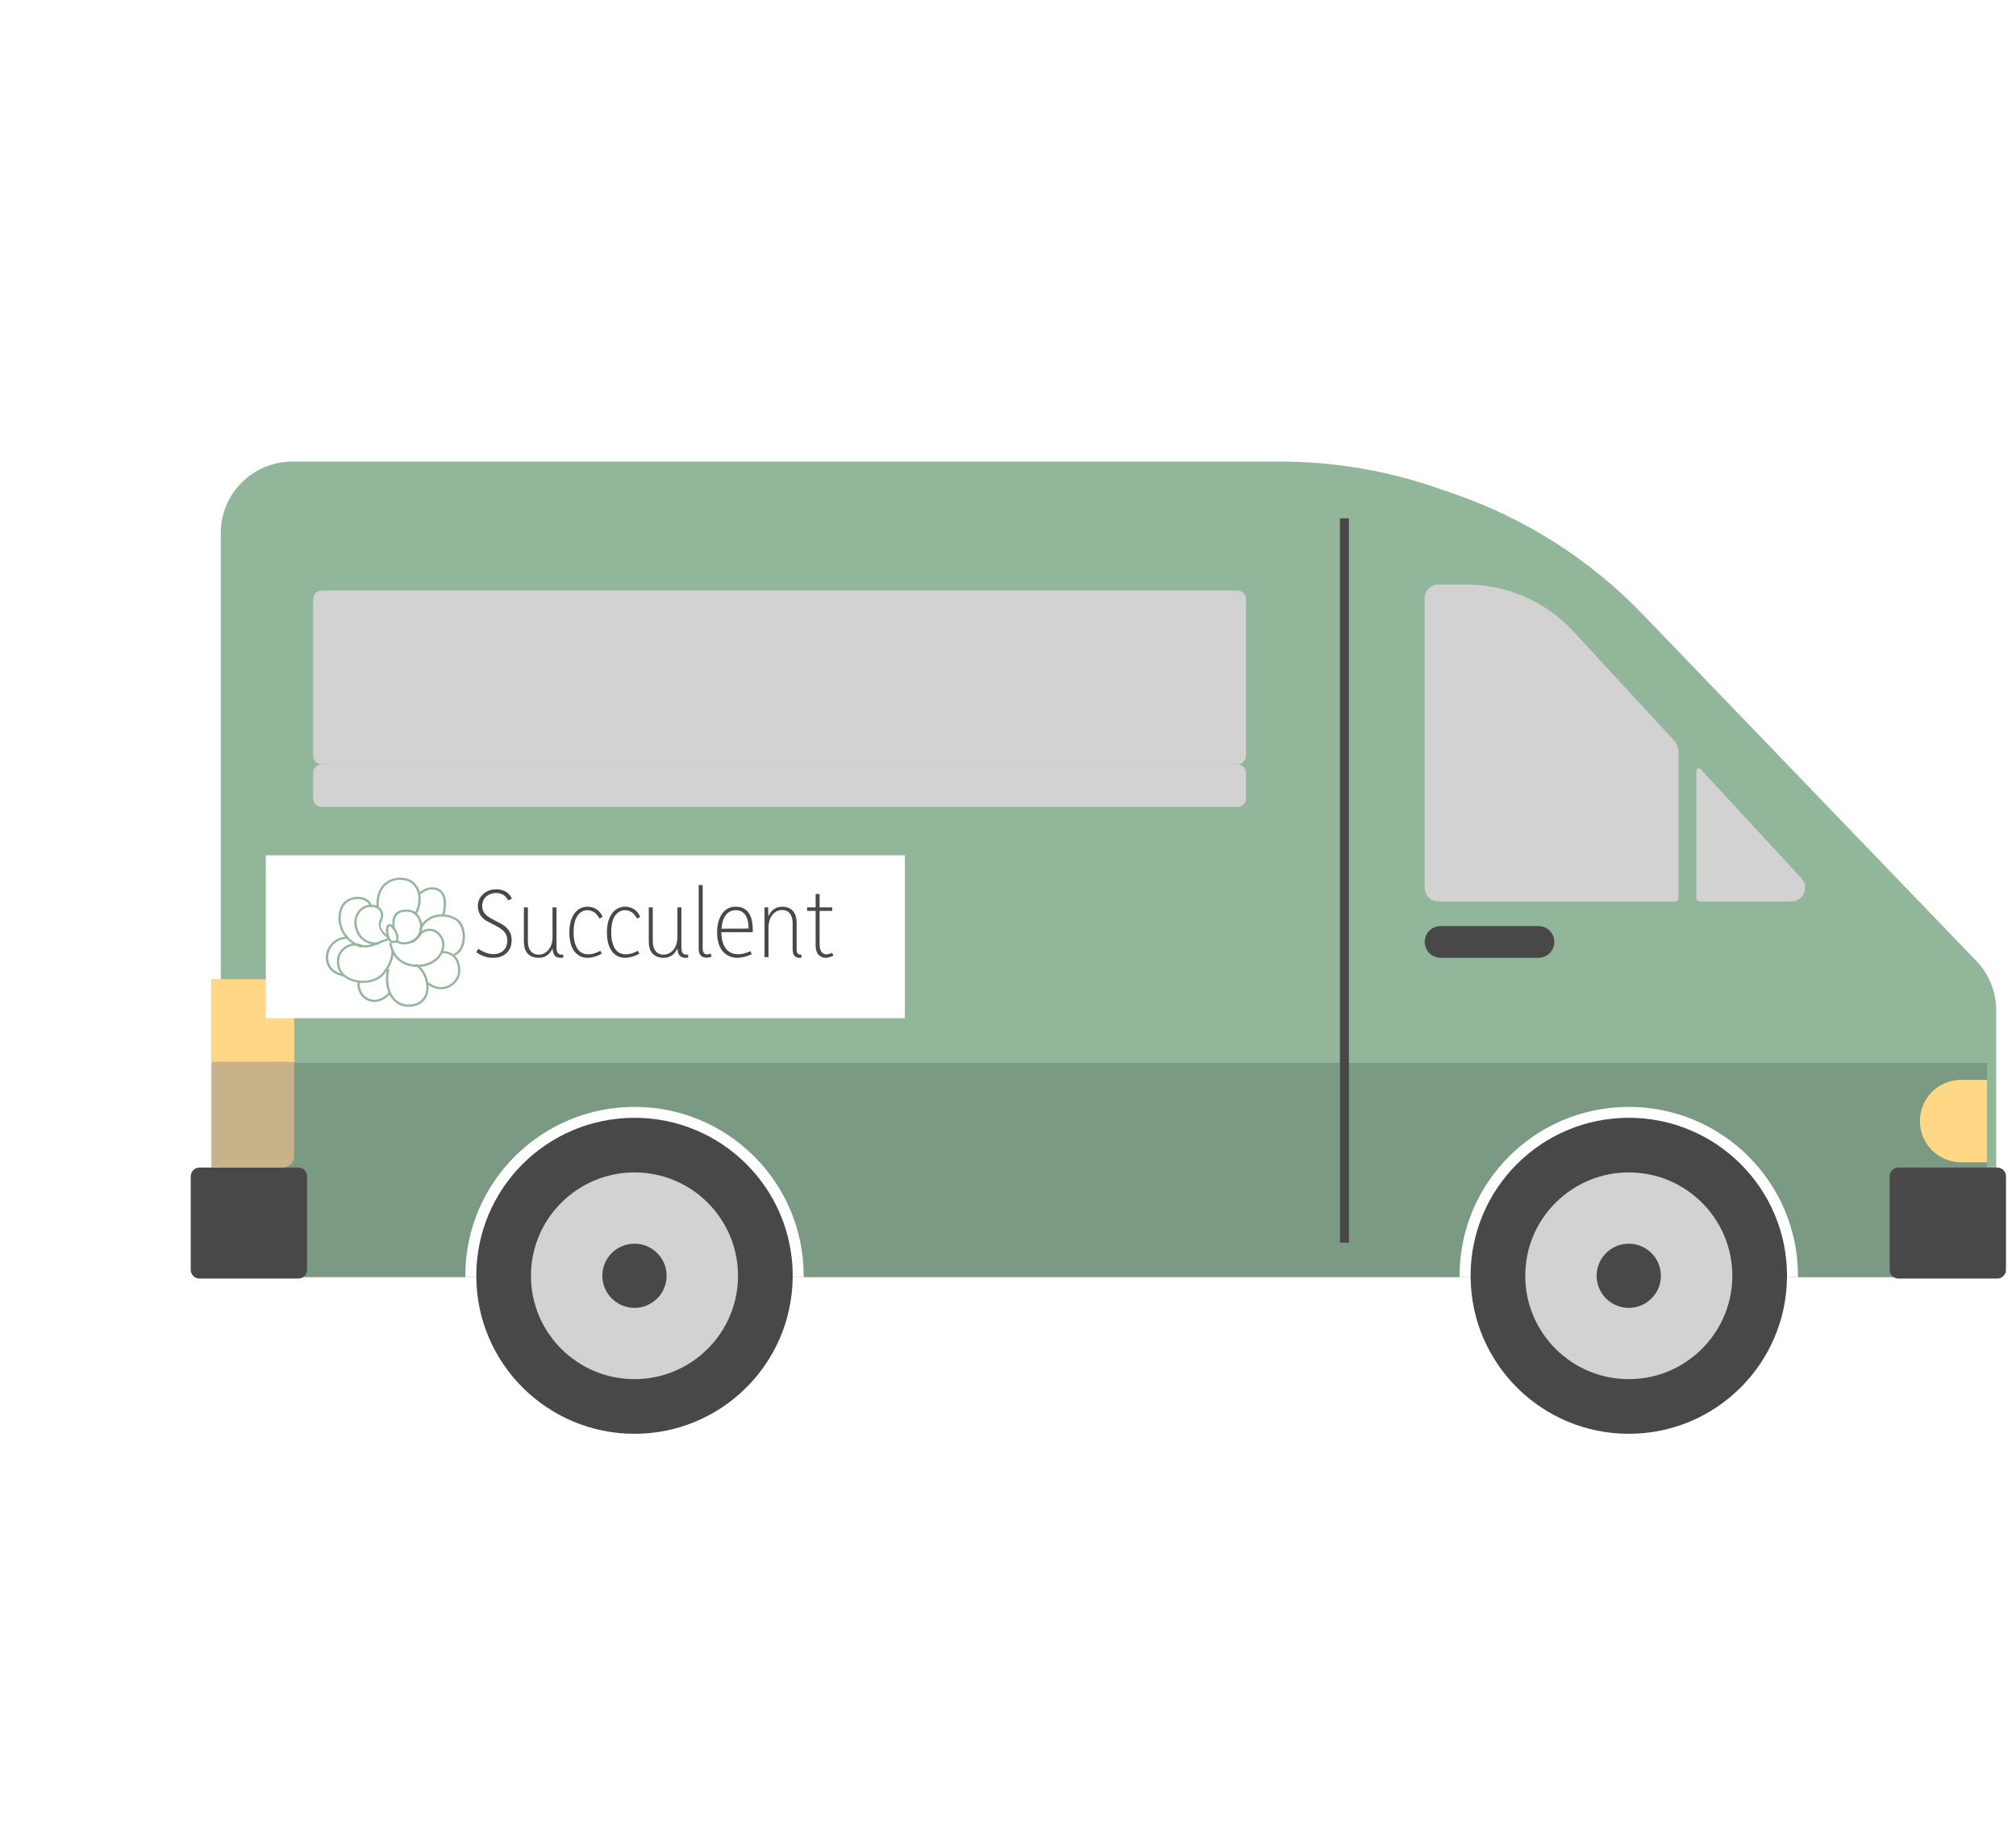 <svg width="297" height="270" viewBox="0 0 297 270" fill="none" xmlns="http://www.w3.org/2000/svg">
<g clip-path="url(#clip0)">
<g filter="url(#filter0_d)">
<path d="M294.082 143.845V183.156L32.525 183.138V73.528C32.525 67.709 37.246 63 43.073 63H188.617C196.437 63 204.195 64.303 211.588 66.842L214.167 67.731C224.729 71.371 234.268 77.458 242.004 85.499L291.146 136.552C293.033 138.515 294.082 141.125 294.082 143.845Z" fill="#92B69A"/>
<path opacity="0.3" d="M292.721 151.582H31.164V183.156H292.721V151.582Z" fill="#45594F"/>
<path d="M118.397 182.945C118.397 183.011 118.397 183.068 118.392 183.129V183.147H68.554C68.554 183.143 68.554 183.143 68.554 183.138C68.554 183.134 68.554 183.134 68.554 183.129C68.549 183.072 68.549 183.011 68.549 182.945C68.549 169.204 79.711 158.065 93.473 158.065C107.235 158.06 118.397 169.2 118.397 182.945Z" fill="white"/>
<path d="M116.783 182.945C116.783 183.002 116.783 183.068 116.779 183.129C116.783 183.138 116.783 183.143 116.779 183.147C116.783 183.16 116.783 183.169 116.779 183.178C116.655 195.928 106.265 206.222 93.473 206.222C80.667 206.222 70.273 195.91 70.171 183.147C70.171 183.147 70.167 183.147 70.171 183.143C70.167 183.138 70.167 183.134 70.171 183.129C70.167 183.072 70.167 183.006 70.167 182.945C70.167 170.089 80.601 159.671 93.477 159.671C106.345 159.671 116.783 170.089 116.783 182.945Z" fill="#484848"/>
<path d="M78.221 182.945C78.221 191.351 85.049 198.172 93.477 198.172C97.295 198.172 100.773 196.773 103.448 194.454C106.68 191.668 108.725 187.539 108.725 182.945C108.725 174.538 101.897 167.717 93.477 167.717C89.334 167.717 85.569 169.371 82.818 172.06C79.979 174.816 78.221 178.675 78.221 182.945Z" fill="#D2D2D2"/>
<path d="M98.207 182.944C98.207 185.554 96.087 187.671 93.473 187.671C90.859 187.671 88.738 185.554 88.738 182.944C88.738 180.335 90.859 178.218 93.473 178.218C96.087 178.218 98.207 180.335 98.207 182.944Z" fill="#484848"/>
<path d="M264.879 182.945C264.879 183.011 264.879 183.068 264.875 183.129V183.147H215.032C215.032 183.143 215.032 183.143 215.032 183.138C215.032 183.134 215.032 183.134 215.032 183.129C215.027 183.072 215.027 183.011 215.027 182.945C215.027 169.204 226.189 158.065 239.951 158.065C253.713 158.06 264.879 169.2 264.879 182.945Z" fill="white"/>
<path d="M263.266 182.945C263.266 183.002 263.266 183.068 263.261 183.129C263.266 183.138 263.266 183.143 263.261 183.147C263.266 183.16 263.266 183.169 263.261 183.178C263.138 195.928 252.748 206.222 239.955 206.222C227.15 206.222 216.755 195.91 216.654 183.147C216.654 183.147 216.65 183.147 216.654 183.143C216.65 183.138 216.65 183.134 216.654 183.129C216.65 183.072 216.65 183.006 216.65 182.945C216.65 170.089 227.084 159.671 239.96 159.671C252.827 159.671 263.266 170.089 263.266 182.945Z" fill="#484848"/>
<path d="M224.703 182.945C224.703 191.351 231.531 198.172 239.96 198.172C243.777 198.172 247.255 196.773 249.931 194.454C253.162 191.668 255.208 187.539 255.208 182.945C255.208 174.538 248.379 167.717 239.96 167.717C235.816 167.717 232.052 169.371 229.301 172.06C226.458 174.816 224.703 178.675 224.703 182.945Z" fill="#D2D2D2"/>
<path d="M244.685 182.944C244.685 185.554 242.565 187.671 239.951 187.671C237.337 187.671 235.217 185.554 235.217 182.944C235.217 180.335 237.337 178.218 239.951 178.218C242.565 178.218 244.685 180.335 244.685 182.944Z" fill="#484848"/>
<path d="M294.237 166.999H279.677C278.967 166.999 278.39 167.576 278.39 168.284V182.069C278.39 182.777 278.967 183.354 279.677 183.354H294.237C294.947 183.354 295.524 182.777 295.524 182.069V168.284C295.52 167.576 294.947 166.999 294.237 166.999Z" fill="#484848"/>
<path d="M43.947 166.999H29.387C28.677 166.999 28.1 167.576 28.1 168.284V182.069C28.1 182.777 28.677 183.354 29.387 183.354H43.947C44.657 183.354 45.234 182.777 45.234 182.069V168.284C45.23 167.576 44.657 166.999 43.947 166.999Z" fill="#484848"/>
<path d="M292.721 154.086V166.229H288.926C285.567 166.229 282.842 163.509 282.842 160.155C282.842 158.479 283.526 156.96 284.623 155.86C285.725 154.76 287.246 154.082 288.926 154.082H292.721V154.086Z" fill="#FFD785"/>
<path d="M198.726 71.362H197.404V178.063H198.726V71.362Z" fill="#484848"/>
<path d="M228.988 133.762C228.988 135.051 227.939 136.099 226.647 136.099H212.228C210.937 136.099 209.887 135.051 209.887 133.762C209.887 132.472 210.937 131.425 212.228 131.425H226.647C227.939 131.42 228.988 132.468 228.988 133.762Z" fill="#484848"/>
<path d="M41.673 139.268C42.594 139.268 43.343 140.016 43.343 140.936V165.331C43.343 166.251 42.594 166.999 41.673 166.999H31.164V139.268H41.673Z" fill="#C7B28A"/>
<path d="M41.673 139.268C42.594 139.268 43.343 140.016 43.343 140.936V151.419H31.164V139.268H41.673Z" fill="#FFD785"/>
<path d="M265.408 124.405L250.561 108.332C250.456 108.217 250.293 108.182 250.147 108.235C250.002 108.292 249.909 108.429 249.909 108.583V127.292C249.909 127.574 250.138 127.802 250.42 127.802H263.914C264.72 127.802 265.448 127.327 265.774 126.588C266.1 125.857 265.955 124.995 265.408 124.405Z" fill="#D2D2D2"/>
<path d="M231.796 88.016C227.732 83.615 222.005 81.111 216.006 81.111H211.911C210.791 81.111 209.883 82.017 209.883 83.135V125.778C209.883 126.896 210.791 127.802 211.911 127.802H246.766C247.048 127.802 247.277 127.574 247.277 127.292V105.836C247.277 105.159 247.022 104.507 246.563 104.01L231.796 88.016Z" fill="#D2D2D2"/>
<path d="M182.305 82H47.389C46.693 82 46.129 82.563 46.129 83.259V106.334C46.129 107.029 46.693 107.593 47.389 107.593H182.305C183.002 107.593 183.566 107.029 183.566 106.334V83.263C183.566 82.568 183.002 82 182.305 82Z" fill="#D2D2D2"/>
<path d="M182.305 107.593H47.389C46.693 107.593 46.129 108.156 46.129 108.851V112.61C46.129 113.305 46.693 113.869 47.389 113.869H182.305C183.002 113.869 183.566 113.305 183.566 112.61V108.851C183.566 108.156 183.002 107.593 182.305 107.593Z" fill="#D2D2D2"/>
<rect x="39.16" y="121" width="94.149" height="24" fill="white"/>
<path d="M75.379 133.524C75.379 132.558 74.949 131.796 74.09 131.239C73.943 131.142 73.465 130.888 72.654 130.478C71.912 130.097 71.438 129.706 71.233 129.306C71.106 129.052 71.043 128.778 71.043 128.485C71.043 127.724 71.365 127.167 72.01 126.815C72.342 126.64 72.693 126.552 73.064 126.552C73.806 126.552 74.368 126.845 74.749 127.431C74.798 127.509 74.842 127.582 74.881 127.65L75.408 127.387C75.086 126.645 74.495 126.2 73.636 126.054C73.46 126.024 73.289 126.01 73.123 126.01C72.283 126.01 71.595 126.283 71.058 126.83C70.618 127.289 70.398 127.841 70.398 128.485C70.398 129.384 70.808 130.102 71.629 130.639C71.756 130.717 72.229 130.966 73.05 131.386C73.811 131.767 74.305 132.177 74.529 132.616C74.666 132.89 74.734 133.192 74.734 133.524C74.734 134.413 74.383 135.023 73.68 135.355C73.377 135.492 73.045 135.561 72.683 135.561C71.971 135.551 71.238 135.292 70.486 134.784L70.164 135.282C70.945 135.829 71.77 136.103 72.639 136.103C73.636 136.103 74.388 135.771 74.895 135.106C75.218 134.667 75.379 134.14 75.379 133.524ZM82.615 136.103C82.683 136.103 82.81 136.093 82.996 136.073L82.967 135.619C82.898 135.629 82.82 135.634 82.732 135.634C82.342 135.634 82.107 135.438 82.029 135.048C82 134.901 81.985 134.716 81.985 134.491V128.676H81.399V132.982C81.399 134.057 81.067 134.828 80.403 135.297C80.091 135.521 79.749 135.634 79.378 135.634C78.636 135.634 78.142 135.277 77.898 134.564C77.81 134.301 77.766 134.003 77.766 133.671V128.676H77.18V133.715C77.18 134.936 77.635 135.692 78.543 135.985C78.787 136.063 79.055 136.103 79.349 136.103C80.227 136.103 80.882 135.702 81.311 134.901C81.341 134.843 81.37 134.784 81.399 134.726C81.448 135.458 81.687 135.893 82.117 136.029C82.263 136.078 82.43 136.103 82.615 136.103ZM88.65 135.502L88.445 135.062C87.81 135.414 87.21 135.59 86.643 135.59C85.696 135.59 85.056 135.062 84.725 134.008C84.578 133.529 84.505 132.978 84.505 132.353C84.505 130.868 84.866 129.877 85.589 129.379C85.872 129.184 86.189 129.086 86.541 129.086C87.293 129.096 87.884 129.506 88.313 130.316L88.782 130.082C88.45 129.311 87.908 128.832 87.156 128.646C86.971 128.598 86.78 128.573 86.585 128.573C85.589 128.573 84.847 129.052 84.358 130.009C84.036 130.644 83.875 131.42 83.875 132.338C83.875 133.969 84.309 135.087 85.179 135.692C85.569 135.966 86.018 136.103 86.526 136.103C87.239 136.093 87.947 135.893 88.65 135.502ZM94.187 135.502L93.982 135.062C93.347 135.414 92.747 135.59 92.18 135.59C91.233 135.59 90.594 135.062 90.262 134.008C90.115 133.529 90.042 132.978 90.042 132.353C90.042 130.868 90.403 129.877 91.126 129.379C91.409 129.184 91.726 129.086 92.078 129.086C92.83 129.096 93.421 129.506 93.85 130.316L94.319 130.082C93.987 129.311 93.445 128.832 92.693 128.646C92.508 128.598 92.317 128.573 92.122 128.573C91.126 128.573 90.384 129.052 89.895 130.009C89.573 130.644 89.412 131.42 89.412 132.338C89.412 133.969 89.847 135.087 90.716 135.692C91.106 135.966 91.555 136.103 92.063 136.103C92.776 136.093 93.484 135.893 94.187 135.502ZM101.014 136.103C101.082 136.103 101.209 136.093 101.394 136.073L101.365 135.619C101.297 135.629 101.219 135.634 101.131 135.634C100.74 135.634 100.506 135.438 100.428 135.048C100.398 134.901 100.384 134.716 100.384 134.491V128.676H99.798V132.982C99.798 134.057 99.466 134.828 98.802 135.297C98.489 135.521 98.147 135.634 97.776 135.634C97.034 135.634 96.541 135.277 96.297 134.564C96.209 134.301 96.165 134.003 96.165 133.671V128.676H95.579V133.715C95.579 134.936 96.033 135.692 96.941 135.985C97.185 136.063 97.454 136.103 97.747 136.103C98.626 136.103 99.28 135.702 99.71 134.901C99.739 134.843 99.768 134.784 99.798 134.726C99.847 135.458 100.086 135.893 100.516 136.029C100.662 136.078 100.828 136.103 101.014 136.103ZM104.075 136.088C104.319 136.088 104.578 136.029 104.851 135.912L104.69 135.473C104.485 135.561 104.305 135.604 104.148 135.604C103.738 135.585 103.528 135.292 103.518 134.726V125.38H102.932V134.799C102.932 135.453 103.182 135.863 103.68 136.029C103.807 136.068 103.938 136.088 104.075 136.088ZM110.74 135.575L110.55 135.121C109.915 135.424 109.314 135.575 108.748 135.575C107.713 135.575 106.995 135.092 106.595 134.125C106.38 133.627 106.272 133.036 106.272 132.353V132.323H110.901V132.03C110.901 129.96 110.218 128.817 108.85 128.603C108.694 128.583 108.538 128.573 108.382 128.573C107.376 128.573 106.624 129.062 106.126 130.038C105.804 130.683 105.642 131.449 105.642 132.338C105.642 133.959 106.126 135.072 107.093 135.678C107.542 135.961 108.059 136.103 108.645 136.103C109.3 136.093 109.998 135.917 110.74 135.575ZM108.382 129.086C109.329 129.086 109.93 129.628 110.183 130.712C110.252 131.054 110.286 131.415 110.286 131.796L106.287 131.811C106.394 130.473 106.834 129.618 107.605 129.247C107.849 129.14 108.108 129.086 108.382 129.086ZM118.05 135.619C117.698 135.658 117.483 135.536 117.405 135.253C117.376 135.116 117.361 134.931 117.361 134.696V130.961C117.361 129.76 116.927 129.008 116.057 128.705C115.813 128.617 115.54 128.573 115.237 128.573C114.29 128.583 113.606 129.062 113.186 130.009L113.172 128.676H112.63V136H113.216V131.737C113.216 130.634 113.548 129.848 114.212 129.379C114.524 129.164 114.856 129.057 115.208 129.057C115.97 129.057 116.458 129.442 116.673 130.214C116.741 130.468 116.775 130.746 116.775 131.049V134.784C116.775 135.575 117.039 136.01 117.566 136.088C117.635 136.098 117.703 136.103 117.771 136.103C117.849 136.103 117.952 136.093 118.079 136.073L118.05 135.619ZM122.781 135.766L122.591 135.355C122.288 135.512 122.019 135.59 121.785 135.59C121.17 135.59 120.828 135.189 120.76 134.389C120.75 134.281 120.745 134.179 120.745 134.081V129.188H122.605V128.676H120.745V126.698H120.159V128.676H118.899V129.188H120.159V134.257C120.159 135.155 120.462 135.731 121.067 135.985C121.253 136.063 121.453 136.103 121.668 136.103C122.019 136.093 122.391 135.98 122.781 135.766Z" fill="#484848"/>
<path d="M58.089 133.924V133.601C58.234 133.601 58.402 133.556 58.402 133.211C58.402 132.894 58.247 132.436 58.01 132.049C57.779 131.671 57.507 131.429 57.32 131.429V131.106C57.757 131.106 58.136 131.645 58.279 131.877C58.551 132.32 58.718 132.83 58.718 133.211C58.718 133.656 58.484 133.924 58.089 133.924Z" fill="#92B69A"/>
<path d="M58.252 133.79L58.059 133.534C57.938 133.619 57.77 133.686 57.56 133.41C57.37 133.16 57.226 132.708 57.19 132.261C57.157 131.828 57.239 131.473 57.393 131.362L57.2 131.106C56.836 131.366 56.842 132.014 56.862 132.283C56.901 132.793 57.065 133.296 57.295 133.597C57.564 133.951 57.921 134.021 58.252 133.79Z" fill="#92B69A"/>
<path d="M61.532 137.447C61.452 137.447 61.373 137.444 61.29 137.44C59.13 137.342 57.793 136.16 57.32 133.925L57.641 133.846C57.807 134.63 58.306 136.98 61.307 137.114C62.785 137.176 64.069 136.588 64.734 135.532C65.213 134.768 65.28 133.872 64.903 133.199C64.383 132.271 63.659 132.134 63.272 132.134C62.726 132.134 62.213 132.402 61.991 132.797C61.674 133.366 60.953 133.869 60.195 134.055C59.719 134.17 59.008 134.215 58.329 133.774L58.511 133.503C59.09 133.879 59.702 133.84 60.116 133.738C60.777 133.578 61.429 133.124 61.7 132.64C61.978 132.144 62.61 131.811 63.272 131.811C64.052 131.811 64.754 132.261 65.19 133.046C65.627 133.823 65.558 134.846 65.015 135.709C64.32 136.806 63.03 137.447 61.532 137.447Z" fill="#92B69A"/>
<path d="M60.7 133.924L60.539 133.643C61.759 133.007 62.004 131.866 61.83 131.01C61.645 130.102 61.002 129.415 60.264 129.335C59.476 129.249 58.896 129.386 58.547 129.741C58.128 130.166 58.018 130.907 58.212 131.952L57.884 132.01C57.669 130.863 57.81 130.025 58.303 129.523C58.728 129.092 59.402 128.923 60.301 129.018C61.193 129.118 61.941 129.894 62.155 130.952C62.356 131.917 62.078 133.208 60.7 133.924Z" fill="#92B69A"/>
<path d="M53.487 139.795C53.073 139.795 52.652 139.748 52.242 139.646C50.887 139.315 49.97 138.506 49.721 137.427C49.456 136.285 49.781 135.25 50.606 134.588C51.347 133.993 52.367 133.802 53.139 134.114C53.941 134.439 54.765 134.117 55.563 133.808C56.053 133.617 56.762 133.264 57.259 133.22L57.289 133.538C56.842 133.579 56.176 133.917 55.689 134.104C54.828 134.439 53.937 134.782 53.01 134.41C52.358 134.146 51.457 134.324 50.818 134.836C50.39 135.18 49.721 135.963 50.043 137.364C50.265 138.319 51.096 139.041 52.321 139.343C53.812 139.709 55.414 139.347 56.222 138.462C57.772 136.762 57.686 134.999 57.686 134.983L58.017 134.964C58.021 135.04 58.117 136.867 56.474 138.672C55.815 139.385 54.682 139.795 53.487 139.795Z" fill="#92B69A"/>
<path d="M55.513 134.159C53.788 134.159 52.576 133.165 52.242 131.45C52.08 130.623 52.338 129.685 52.893 129.059C53.352 128.543 53.96 128.273 54.654 128.288C55.572 128.304 56.009 128.688 56.217 129.006C56.514 129.465 56.524 130.123 56.24 130.68C55.751 131.645 56.517 132.382 57.32 132.989L57.116 133.237C55.929 132.344 55.566 131.284 55.943 130.544C56.177 130.082 56.174 129.544 55.936 129.173C55.701 128.811 55.259 128.613 54.651 128.603C54.638 128.603 54.624 128.603 54.614 128.603C53.887 128.603 53.418 128.962 53.147 129.264C52.652 129.821 52.427 130.654 52.569 131.394C52.721 132.18 53.339 133.992 55.791 133.835L55.814 134.15C55.708 134.156 55.612 134.159 55.513 134.159Z" fill="#92B69A"/>
<path d="M61.365 129.697L61.075 129.541C61.728 128.438 61.835 127.055 61.342 126.016C61.105 125.517 60.625 124.881 59.666 124.687C58.65 124.48 57.65 124.712 56.927 125.323C56.081 126.035 55.684 127.198 55.814 128.591L55.481 128.619C55.344 127.122 55.781 125.866 56.707 125.084C57.51 124.407 58.616 124.15 59.739 124.375C60.605 124.55 61.265 125.075 61.648 125.885C62.178 127.011 62.068 128.508 61.365 129.697Z" fill="#92B69A"/>
<path d="M60.164 143.318C59.336 143.318 58.607 143.023 58.032 142.449C56.977 141.396 56.588 139.545 57.04 137.733L57.363 137.81C56.944 139.49 57.306 141.263 58.271 142.222C58.946 142.897 59.861 143.133 60.919 142.91C61.964 142.686 62.625 141.979 62.779 140.919C62.981 139.509 62.233 137.833 61.145 137.262L61.301 136.977C62.522 137.619 63.334 139.405 63.108 140.965C62.935 142.17 62.183 142.971 60.992 143.227C60.706 143.286 60.43 143.318 60.164 143.318Z" fill="#92B69A"/>
<path d="M53.239 134.629C52.042 134.296 51.013 133.476 50.416 132.378C49.829 131.3 49.706 130.082 50.067 128.949C50.514 127.557 51.788 127.089 52.75 127.115C53.757 127.14 54.562 127.641 54.757 128.368L54.441 128.452C54.285 127.867 53.603 127.46 52.743 127.441C51.853 127.415 50.771 127.832 50.38 129.052C50.044 130.102 50.159 131.229 50.703 132.23C51.26 133.25 52.215 134.015 53.326 134.325L53.239 134.629Z" fill="#92B69A"/>
<path d="M50.702 138.856C48.514 138.518 47.889 136.975 48.016 135.76C48.162 134.377 49.333 132.929 51.262 132.987L51.252 133.305C49.531 133.258 48.49 134.517 48.357 135.789C48.244 136.87 48.804 138.238 50.76 138.54L50.702 138.856Z" fill="#92B69A"/>
<path d="M55.139 142.614C54.77 142.614 54.408 142.528 54.066 142.356C53.036 141.84 52.471 140.662 52.718 139.561L53.05 139.63C52.833 140.589 53.327 141.611 54.221 142.058C55.203 142.551 56.324 142.223 57.303 141.165L57.553 141.386C56.812 142.193 55.962 142.614 55.139 142.614Z" fill="#92B69A"/>
<path d="M64.989 140.735C64.299 140.735 63.589 140.476 62.913 139.965L63.113 139.713C64.309 140.617 65.305 140.489 65.929 140.221C66.865 139.818 67.407 138.94 67.46 138.279C67.532 137.382 67.309 136.58 66.846 136.079C66.458 135.66 65.909 135.437 65.213 135.418L65.222 135.098C66.011 135.121 66.642 135.379 67.092 135.865C67.808 136.641 67.838 137.727 67.792 138.305C67.72 139.186 66.993 140.115 66.064 140.514C65.715 140.661 65.354 140.735 64.989 140.735Z" fill="#92B69A"/>
<path d="M66.943 135.803L66.829 135.505C67.517 135.268 68.007 134.517 68.138 133.495C68.296 132.263 67.876 131.066 67.121 130.585C66.244 130.028 65.079 129.866 64.082 130.157C63.43 130.347 62.55 130.822 62.06 131.997L61.748 131.88C62.285 130.588 63.259 130.066 63.981 129.853C65.072 129.534 66.348 129.711 67.305 130.319C68.313 130.959 68.615 132.39 68.471 133.526C68.323 134.676 67.752 135.524 66.943 135.803Z" fill="#92B69A"/>
<path d="M65.436 129.932L65.12 129.853C65.626 127.971 65.394 126.673 64.465 126.2C63.654 125.787 62.533 126.152 61.992 126.751L61.748 126.543C62.367 125.856 63.641 125.421 64.618 125.919C65.241 126.238 66.176 127.18 65.436 129.932Z" fill="#92B69A"/>
</g>
</g>
<defs>
<filter id="filter0_d" x="23.1" y="63" width="277.424" height="153.222" filterUnits="userSpaceOnUse" color-interpolation-filters="sRGB">
<feFlood flood-opacity="0" result="BackgroundImageFix"/>
<feColorMatrix in="SourceAlpha" type="matrix" values="0 0 0 0 0 0 0 0 0 0 0 0 0 0 0 0 0 0 127 0" result="hardAlpha"/>
<feOffset dy="5"/>
<feGaussianBlur stdDeviation="2.5"/>
<feColorMatrix type="matrix" values="0 0 0 0 0 0 0 0 0 0 0 0 0 0 0 0 0 0 0.25 0"/>
<feBlend mode="normal" in2="BackgroundImageFix" result="effect1_dropShadow"/>
<feBlend mode="normal" in="SourceGraphic" in2="effect1_dropShadow" result="shape"/>
</filter>
<clipPath id="clip0">
<rect width="297" height="270" fill="white"/>
</clipPath>
</defs>
</svg>
